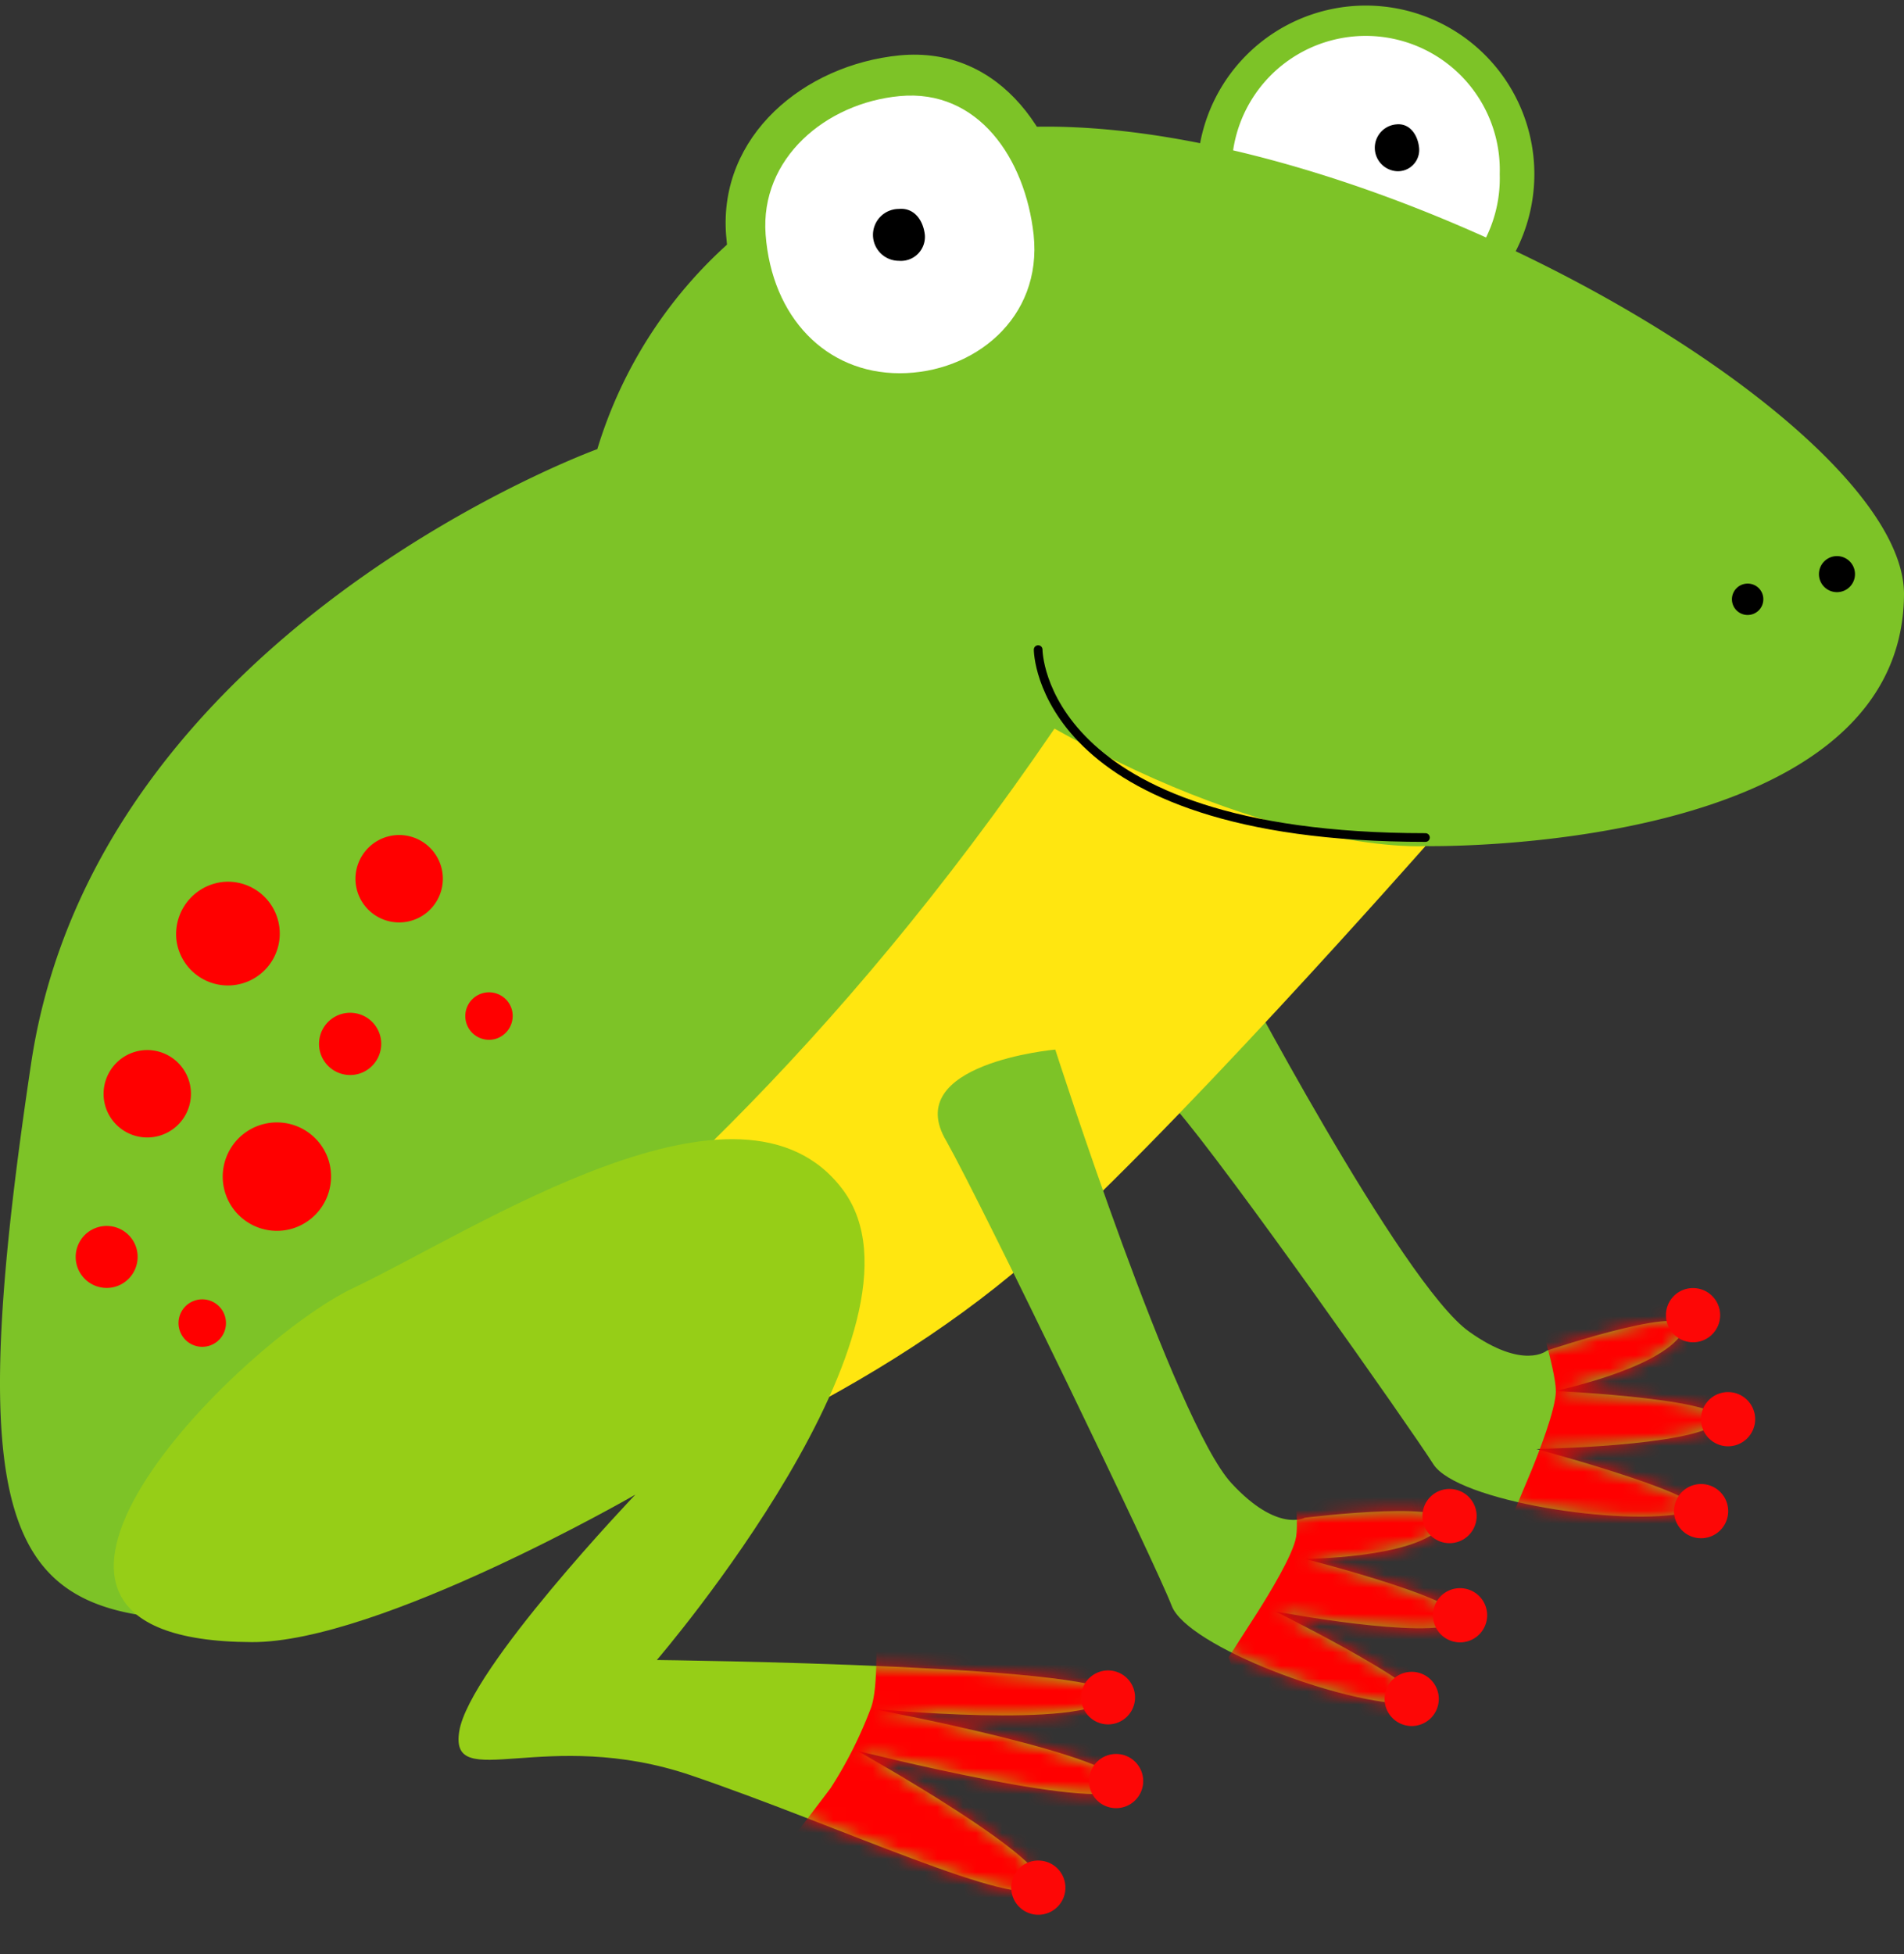 <svg xmlns="http://www.w3.org/2000/svg" xmlns:xlink="http://www.w3.org/1999/xlink" viewBox="0 0 146.85 150.69"><rect x="0" y="0" width="146.85" height="150.69" fill="#333333" stroke="none"/><defs><style>.cls-1{fill:#7dc327;}.cls-2{fill:#96ce17;}.cls-3{mask:url(#mask);}.cls-4{fill:red;}.cls-5{fill:#fff;}.cls-6{fill:#ffe610;}.cls-7{mask:url(#mask-2);}.cls-8{fill:#fd0706;}.cls-9{fill:none;stroke:#000;stroke-linecap:round;stroke-width:0.67px;}.cls-10{mask:url(#mask-3);}</style><mask id="mask" x="89.67" y="73.99" width="53.06" height="49.86" maskUnits="userSpaceOnUse"><g id="mask0"><path class="cls-1" d="M95,74s13.1,25,18.31,28.68c4.21,3,6,1.46,6,1.46s12.16-4.09,10.42-1.33-9.78,4.44-9.78,4.44,14.43.69,12.48,2.48-13.93,2-13.93,2,15.22,4.09,11.67,4.89c-5,1.13-17.81-.87-19.62-3.72s-16-23-19.9-27.46S95,74,95,74Z"/></g></mask><mask id="mask-2" x="72.3" y="80.93" width="49.59" height="55.36" maskUnits="userSpaceOnUse"><g id="mask1"><path class="cls-1" d="M81.39,80.93S90.62,109.7,95,114.39c3.53,3.81,5.63,2.64,5.63,2.64s12.74-1.58,10.48.78-10.48,2.39-10.48,2.39,14,3.55,11.75,4.91-14-.85-14-.85,14.1,7,10.45,7.12c-5.08.12-17.26-4.41-18.46-7.56S75.87,93.12,73,88C69.4,82,81.39,80.93,81.39,80.93Z"/></g></mask><mask id="mask-3" x="8.79" y="87.84" width="80.29" height="62.85" maskUnits="userSpaceOnUse"><g id="mask2"><path class="cls-2" d="M27.24,99.32C36.79,94.78,57.15,81.24,65,91.73S50.66,128,50.66,128s37.05.41,35,2.89-18.46.86-18.46.86,19.93,3.73,19.39,6S66.12,135,66.12,135s15.78,8.81,14.11,10.56-15.7-4.85-26.91-8.66-18.67,1.43-17.9-3.4S49,115.25,49,115.25s-19.81,11.42-29.59,11.37C-4.67,126.52,18.46,103.49,27.24,99.32Z"/></g></mask></defs><title>rana</title><g id="Layer_2" data-name="Layer 2"><g id="Layer_1-2" data-name="Layer 1"><path class="cls-1" d="M118.34,13.43a13,13,0,1,1-26,0,13,13,0,1,1,26,0Z"/><path class="cls-1" d="M82.76,18.1c.9,8.39-6,13.83-13.38,13.83S56.62,26.34,56,18.1C55.43,10.48,62,5,69.38,4.27,77.23,3.53,81.92,10.5,82.76,18.1Z"/><path class="cls-1" d="M95,74s13.1,25,18.31,28.68c4.21,3,6,1.46,6,1.46s12.16-4.09,10.42-1.33-9.78,4.44-9.78,4.44,14.43.69,12.48,2.48-13.93,2-13.93,2,15.22,4.09,11.67,4.89c-5,1.13-17.81-.87-19.62-3.72s-16-23-19.9-27.46S95,74,95,74Z"/><g class="cls-3"><path class="cls-4" d="M118.39,100.61s1.58,4.92,1.61,6.63c0,1.42-1.35,4.84-1.89,6.16l-1.64,3.91s2.27,4.52,3.36,4.79,6.84,2.88,10.94,1.17,10.66-4.18,11.75-9.37-2.46-14.5-2.46-14.5l-12.57-1.11Z"/></g><path class="cls-5" d="M115.67,13.43a10.34,10.34,0,1,1-20.67,0,10.34,10.34,0,1,1,20.67,0Z"/><path class="cls-1" d="M75.1,10.15C101.3,6.33,147,31.91,146.85,45.88c-.19,20.1-36.91,19.36-36.91,19.36s-13.45,10-19.23,20.15c-17.89,20.8-63.23,41.79-79.88,39.15C-.1,122.81-2.45,114.32,2.4,82c5-33.35,43.67-47.37,43.67-47.37A34.86,34.86,0,0,1,75.1,10.15Z"/><path class="cls-5" d="M79.72,18.09c.69,6.48-4.64,10.69-10.33,10.69s-9.86-4.32-10.34-10.69C58.61,12.21,63.7,7.94,69.39,7.41,75.45,6.84,79.07,12.23,79.72,18.09Z"/><path d="M71.33,18.11a1.85,1.85,0,0,1-2,2,2,2,0,0,1-2-2,2,2,0,0,1,2-2C70.52,16,71.21,17,71.33,18.11Z"/><path d="M109.45,11.39a1.64,1.64,0,0,1-1.74,1.81,1.81,1.81,0,0,1,0-3.61C108.73,9.49,109.35,10.4,109.45,11.39Z"/><path class="cls-6" d="M109.94,65.24S98.81,66,81.33,56.18c-34.11,50-67.54,59-70.51,68.36C10.47,125.66,54,119,79.19,97.28,89.63,88.29,109.94,65.24,109.94,65.24Z"/><path d="M136,46.23A1.21,1.21,0,1,1,134.79,45,1.2,1.2,0,0,1,136,46.23Z"/><path d="M143.07,44.26a1.39,1.39,0,1,1-1.39-1.38A1.39,1.39,0,0,1,143.07,44.26Z"/><path class="cls-1" d="M81.39,80.93S90.62,109.7,95,114.39c3.53,3.81,5.63,2.64,5.63,2.64s12.74-1.58,10.48.78-10.48,2.39-10.48,2.39,14,3.55,11.75,4.91-14-.85-14-.85,14.1,7,10.45,7.12c-5.08.12-17.26-4.41-18.46-7.56S75.87,93.12,73,88C69.4,82,81.39,80.93,81.39,80.93Z"/><g class="cls-7"><path class="cls-4" d="M99.51,111.67s.72,5.12.46,6.81c-.22,1.4-2.17,4.55-2.92,5.74l-2.29,3.57s1.47,4.85,2.49,5.3,6.25,4,10.58,3,11.22-2.29,13.18-7.22,0-14.7,0-14.7L108.86,111Z"/></g><path class="cls-8" d="M128.49,101.41a2.09,2.09,0,1,0,2.08-2.09A2.08,2.08,0,0,0,128.49,101.41Z"/><path class="cls-8" d="M131.19,109.43a2.09,2.09,0,1,0,2.09-2.09A2.09,2.09,0,0,0,131.19,109.43Z"/><path class="cls-8" d="M129.11,116.52a2.09,2.09,0,1,0,2.08-2.09A2.09,2.09,0,0,0,129.11,116.52Z"/><path class="cls-8" d="M109.71,116.9a2.09,2.09,0,1,0,2.08-2.09A2.08,2.08,0,0,0,109.71,116.9Z"/><path class="cls-8" d="M110.52,124.55a2.09,2.09,0,1,0,2.09-2.09A2.08,2.08,0,0,0,110.52,124.55Z"/><path class="cls-8" d="M106.79,131a2.09,2.09,0,1,0,2.08-2.09A2.09,2.09,0,0,0,106.79,131Z"/><path class="cls-9" d="M109.94,64.58c-29.87,0-29.87-14.49-29.87-14.49"/><path class="cls-2" d="M27.24,99.32C36.79,94.78,57.15,81.24,65,91.73S50.66,128,50.66,128s37.05.41,35,2.89-18.46.86-18.46.86,19.93,3.73,19.39,6S66.12,135,66.12,135s15.78,8.81,14.11,10.56-15.7-4.85-26.91-8.66-18.67,1.43-17.9-3.4S49,115.25,49,115.25s-19.81,11.42-29.59,11.37C-4.67,126.52,18.46,103.49,27.24,99.32Z"/><g class="cls-10"><path class="cls-4" d="M67.54,125.57s.26,4.63-.4,6.21a32.71,32.71,0,0,1-3.08,6.1c-.75,1-2.57,3.38-2.57,3.38s1.06,4.94,2,5.48,5.89,4.51,10.29,3.88,11.37-1.36,13.73-6.12,1.27-14.64,1.27-14.64l-11.9-4.24Z"/></g><path class="cls-8" d="M83.39,130.72a2.08,2.08,0,1,0,2.24-1.91A2.08,2.08,0,0,0,83.39,130.72Z"/><path class="cls-8" d="M84,137.16a2.09,2.09,0,1,0,2.25-1.91A2.09,2.09,0,0,0,84,137.16Z"/><path class="cls-8" d="M78,145.38a2.09,2.09,0,1,0,2.25-1.91A2.08,2.08,0,0,0,78,145.38Z"/><path class="cls-4" d="M25.36,89.52a4.18,4.18,0,1,0-2.8,5.21A4.2,4.2,0,0,0,25.36,89.52Z"/><path class="cls-4" d="M10.51,96.21a2.39,2.39,0,1,0-1.6,3A2.4,2.4,0,0,0,10.51,96.21Z"/><path class="cls-4" d="M39.47,77.82a1.83,1.83,0,1,0-1.23,2.28A1.85,1.85,0,0,0,39.47,77.82Z"/><path class="cls-4" d="M17.35,101.49a1.83,1.83,0,1,0-1.22,2.28A1.83,1.83,0,0,0,17.35,101.49Z"/><path class="cls-4" d="M8.13,85.31a3.37,3.37,0,1,0,2.26-4.2A3.38,3.38,0,0,0,8.13,85.31Z"/><path class="cls-4" d="M27.43,68.07a3.37,3.37,0,1,0,3.05-3.67A3.38,3.38,0,0,0,27.43,68.07Z"/><path class="cls-4" d="M13.6,72.41A4,4,0,1,0,17.25,68,4.05,4.05,0,0,0,13.6,72.41Z"/><path class="cls-4" d="M29.3,79.79a2.4,2.4,0,1,0-1.6,3A2.41,2.41,0,0,0,29.3,79.79Z"/></g></g></svg>